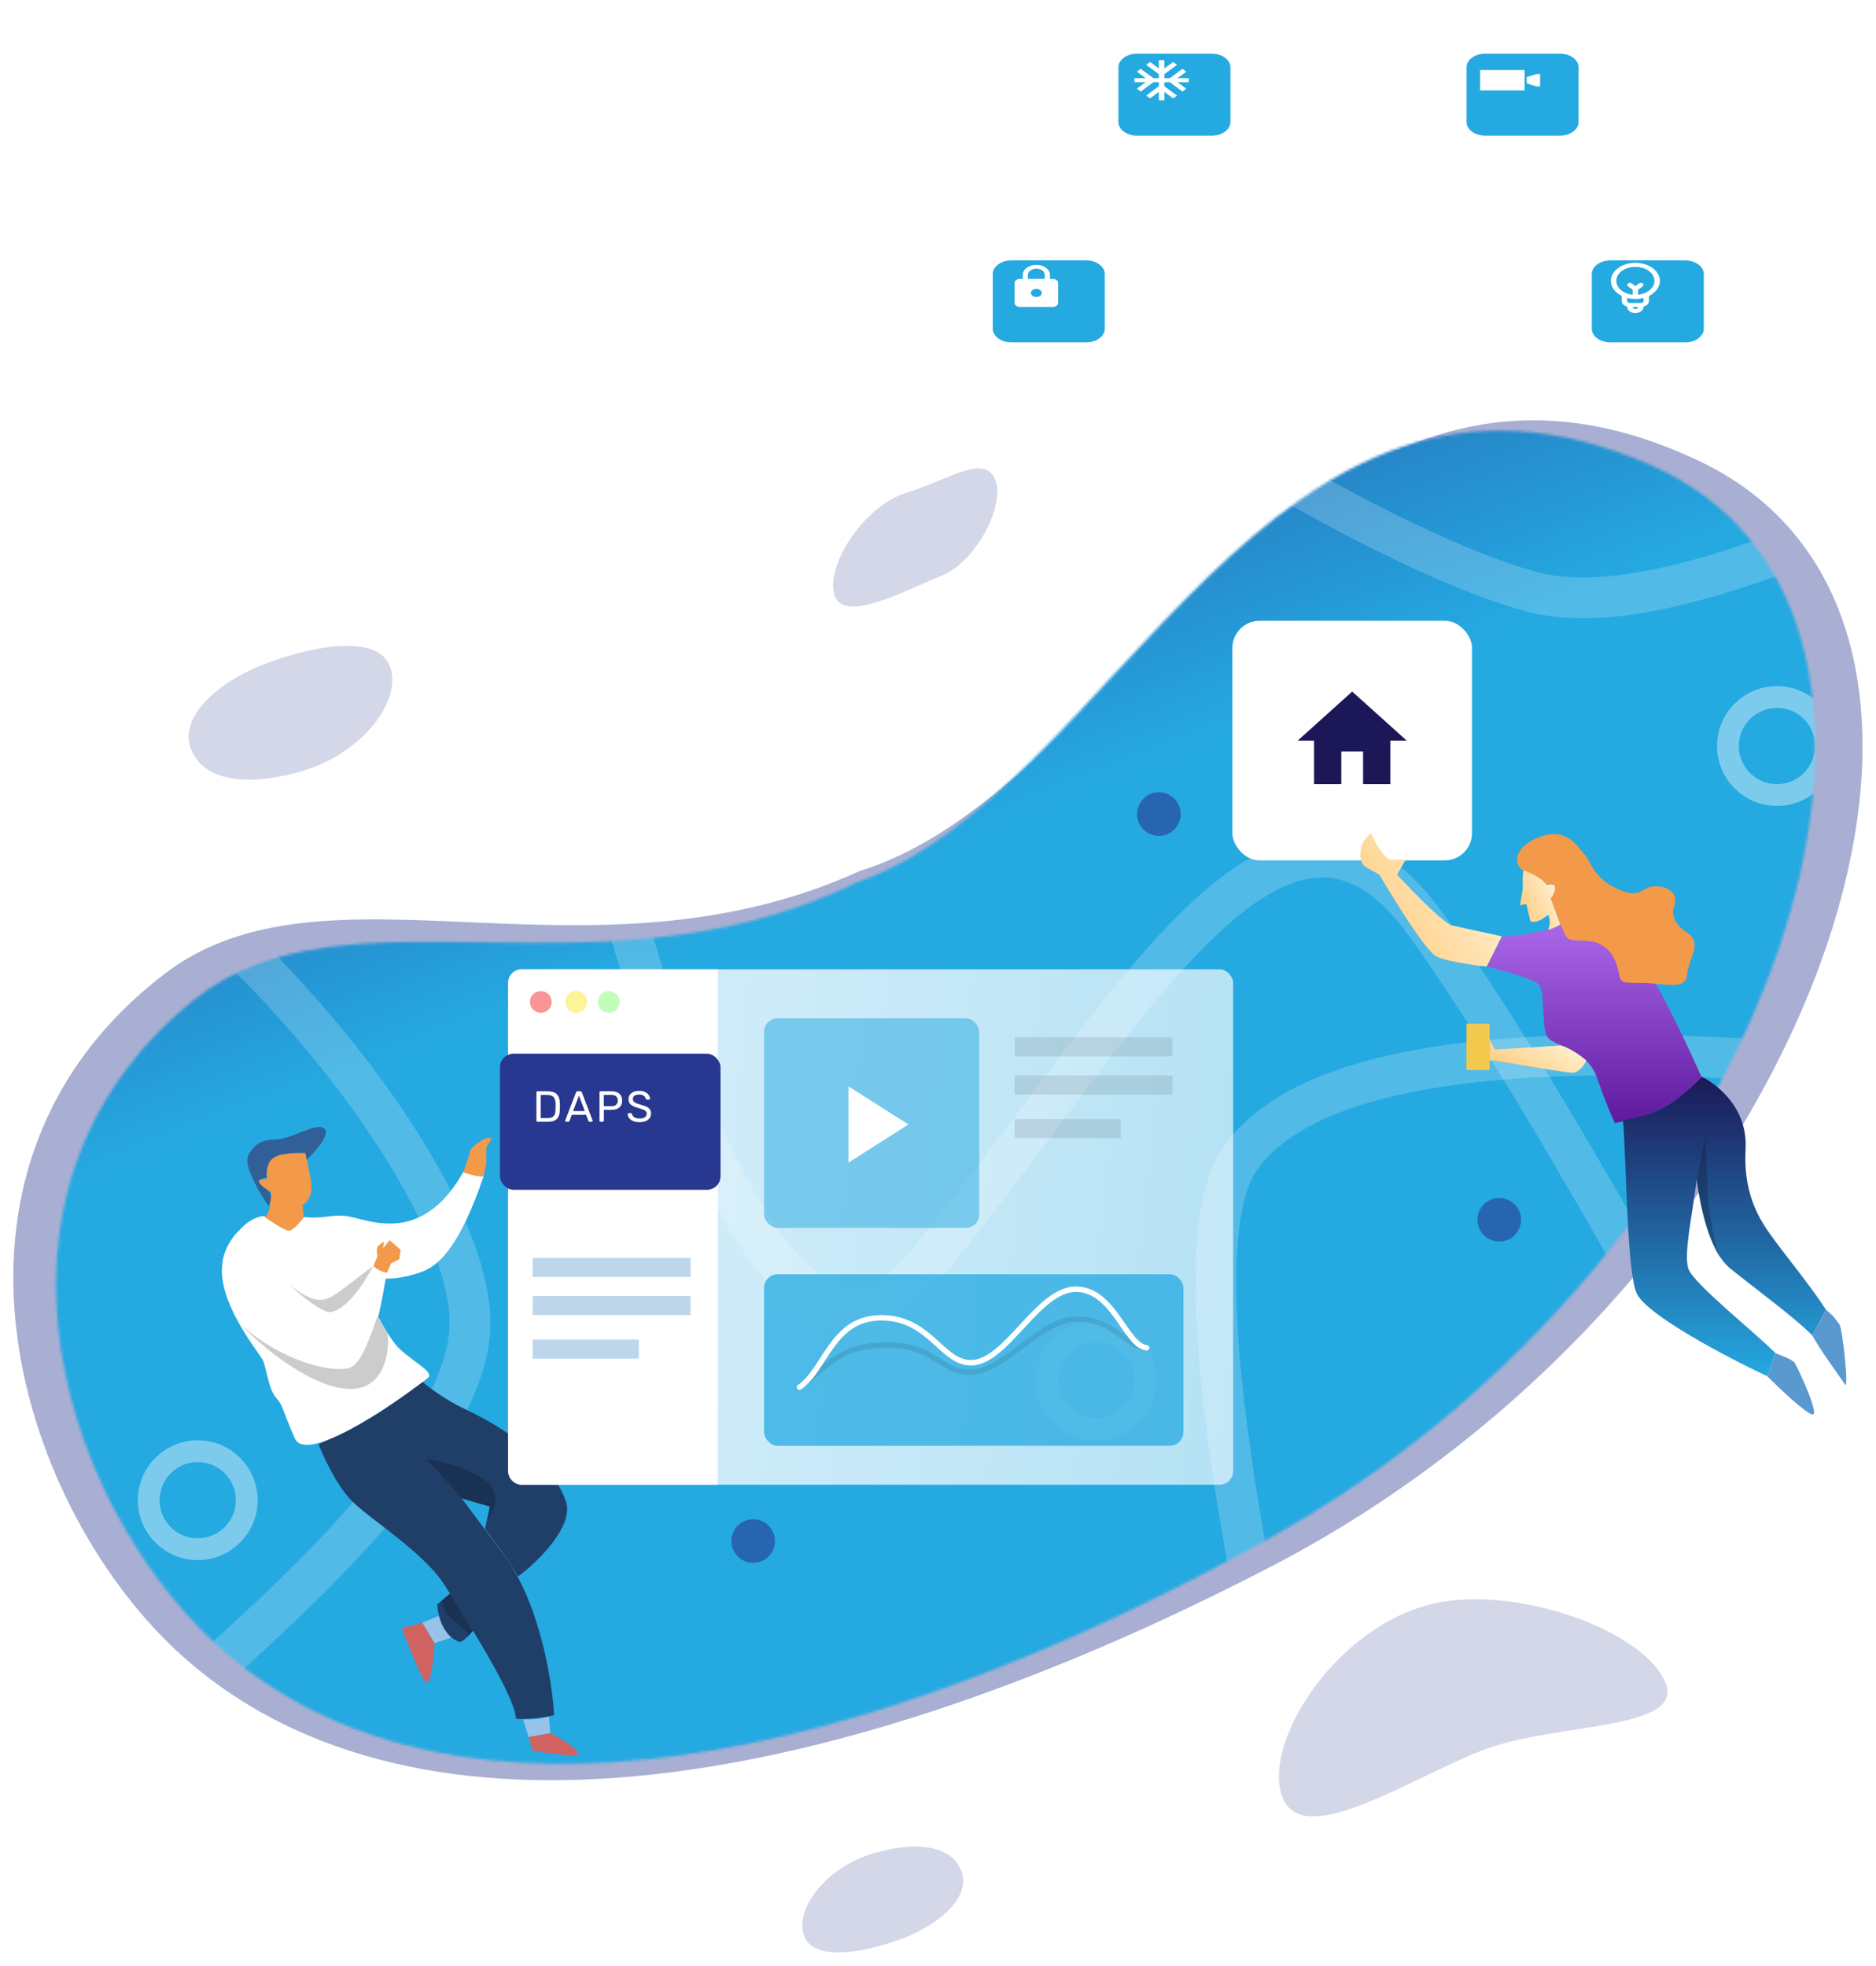 <svg width="689" height="722" viewBox="0 0 689 722" fill="none" xmlns="http://www.w3.org/2000/svg">
<g filter="url(#filter0_d)">
<path opacity="0.4" d="M624.23 165.41C479.455 96.517 415.592 284.909 315.761 315.906C216.017 361.253 119.838 308.176 60.451 353.674C-33.683 425.794 7.633 551.963 67.897 605.05C154.317 681.18 307.895 653.78 466.635 571.462C665.517 468.329 751.173 225.817 624.23 165.41Z" fill="#28378F"/>
<path opacity="0.2" d="M143.123 240.5C148.123 253 133.123 272.5 111.623 279C93.123 284.593 75.123 284 70.123 271C65.7 259.5 79.623 247 95.623 240.5C111.623 234 138.123 228 143.123 240.5Z" fill="#28378F"/>
<path opacity="0.2" d="M306.623 215C302.732 205.06 316.439 181.866 333.425 176.799C348.042 172.438 361.734 162.164 365.623 172.5C369.063 181.644 358.532 202.325 345.883 207.415C333.235 212.505 310.514 224.94 306.623 215Z" fill="#28378F"/>
<path opacity="0.2" d="M295.415 707.215C291.524 697.276 303.439 681.866 320.425 676.799C335.042 672.438 349.238 672.985 353.127 683.321C356.567 692.465 345.531 702.325 332.883 707.415C320.235 712.505 299.307 717.155 295.415 707.215Z" fill="#28378F"/>
<path opacity="0.2" d="M471.196 656.55C463.101 637.52 488.902 595.235 524.196 585.55C554.565 577.216 603.605 594.26 611.695 614.05C618.852 631.555 571.976 628.66 545.697 638.393C519.418 648.126 479.29 675.579 471.196 656.55Z" fill="#28378F"/>
<mask id="mask0" style="mask-type:alpha" maskUnits="userSpaceOnUse" x="20" y="154" width="647" height="490">
<path d="M606.585 166.944C466.013 104.869 409.665 287.479 314.764 320.024C220.317 366.339 126.741 318.084 70.987 363.416C-17.389 435.272 25.484 555.217 84.629 604.486C169.447 675.139 315.965 644.544 466.013 561.093C654.003 456.539 729.843 221.374 606.585 166.944Z" fill="#98C3E8"/>
</mask>
<g mask="url(#mask0)">
<rect x="-85.46" y="73.402" width="805.162" height="681.485" fill="url(#paint0_linear)"/>
<path d="M16.132 290.467C89.959 327.697 172.621 431.904 172.621 481.662C172.621 542.869 42.844 636.678 -16.681 689.893L491.278 722.705C473.189 641.726 427.517 461.7 455.311 421.716C491.278 369.974 636.83 382.594 718.439 392.059L740.525 161.742C700.771 178.359 611.8 226.105 563.212 213.485C518.238 201.803 431.963 151.436 395.365 119.465" stroke="white" stroke-opacity="0.2" stroke-width="15"/>
<path d="M206.064 233.677C226.257 338.844 281.154 531.637 339.206 461.469C411.772 373.76 469.193 260.179 523.46 335.269C566.873 395.34 630.73 513.843 657.233 565.585" stroke="white" stroke-opacity="0.2" stroke-width="15"/>
<path fill-rule="evenodd" clip-rule="evenodd" d="M433.623 295C433.623 299.418 430.041 303 425.623 303C421.205 303 417.623 299.418 417.623 295C417.623 290.582 421.205 287 425.623 287C430.041 287 433.623 290.582 433.623 295ZM102.623 468C107.041 468 110.623 464.418 110.623 460C110.623 455.582 107.041 452 102.623 452C98.205 452 94.623 455.582 94.623 460C94.623 464.418 98.205 468 102.623 468ZM276.623 570C281.041 570 284.623 566.418 284.623 562C284.623 557.582 281.041 554 276.623 554C272.205 554 268.623 557.582 268.623 562C268.623 566.418 272.205 570 276.623 570ZM550.623 452C555.041 452 558.623 448.418 558.623 444C558.623 439.582 555.041 436 550.623 436C546.205 436 542.623 439.582 542.623 444C542.623 448.418 546.205 452 550.623 452Z" fill="#28378F" fill-opacity="0.6"/>
<circle cx="72.623" cy="547" r="18" stroke="white" stroke-opacity="0.4" stroke-width="8"/>
<circle cx="652.623" cy="270" r="18" stroke="white" stroke-opacity="0.4" stroke-width="8"/>
<circle cx="402.623" cy="503" r="18" stroke="white" stroke-opacity="0.4" stroke-width="8"/>
</g>
<g filter="url(#filter1_d)">
<rect x="452.623" y="224" width="88" height="88" rx="10" fill="white"/>
</g>
<path d="M492.623 284V272H500.623V284H510.623V268H516.623L496.623 250L476.623 268H482.623V284H492.623Z" fill="#1C1857"/>
<g filter="url(#filter2_d)">
<path d="M440.046 10.713H412.616C408.83 10.713 405.762 12.959 405.762 15.73V35.812C405.762 38.583 408.83 40.829 412.616 40.829H440.046C443.831 40.829 446.9 38.583 446.9 35.812V15.73C446.9 12.959 443.831 10.713 440.046 10.713Z" fill="#25A9E1"/>
</g>
<path d="M436.623 24.718H432.453L435.693 22.33L434.283 21.283L429.623 24.718H427.623V23.244L432.283 19.809L430.863 18.77L427.623 21.158V18.084H425.623V21.158L422.383 18.77L420.963 19.809L425.623 23.244V24.718H423.623L418.963 21.283L417.553 22.33L420.793 24.718H416.623V26.192H420.793L417.553 28.581L418.963 29.627L423.623 26.192H425.623V27.667L420.963 31.102L422.383 32.141L425.623 29.753V32.827H427.623V29.753L430.863 32.141L432.283 31.102L427.623 27.667V26.192H429.623L434.283 29.627L435.693 28.581L432.453 26.192H436.623V24.718Z" fill="white"/>
<g filter="url(#filter3_d)">
<path d="M613.907 86.637H586.477C582.692 86.637 579.623 88.883 579.623 91.654V111.736C579.623 114.507 582.692 116.753 586.477 116.753H613.907C617.693 116.753 620.761 114.507 620.761 111.736V91.654C620.761 88.883 617.693 86.637 613.907 86.637Z" fill="#25A9E1"/>
</g>
<path d="M609.623 99.168C609.623 95.482 605.623 92.534 600.623 92.534C595.623 92.534 591.623 95.482 591.623 99.168C591.623 101.453 593.223 103.517 595.623 104.696V106.539C595.623 107.498 596.423 108.308 597.623 108.603V108.751C597.623 110.004 598.923 110.962 600.623 110.962C602.323 110.962 603.623 110.004 603.623 108.751V108.603C604.823 108.308 605.623 107.498 605.623 106.539V104.696C608.023 103.517 609.623 101.453 609.623 99.168ZM593.623 99.168C593.623 96.293 596.723 94.008 600.623 94.008C604.523 94.008 607.623 96.293 607.623 99.168C607.623 101.748 605.023 103.886 601.623 104.254V102.411L603.323 101.158C603.723 100.863 603.723 100.421 603.323 100.126C602.923 99.831 602.323 99.831 601.923 100.126L600.623 101.085L599.323 100.126C598.923 99.831 598.323 99.831 597.923 100.126C597.523 100.421 597.523 100.863 597.923 101.158L599.623 102.411V104.254C596.223 103.886 593.623 101.748 593.623 99.168ZM600.623 109.488C600.023 109.488 599.623 109.193 599.623 108.751H601.623C601.623 109.193 601.223 109.488 600.623 109.488ZM603.623 106.539C603.623 106.982 603.223 107.276 602.623 107.276H598.623C598.023 107.276 597.623 106.982 597.623 106.539V105.434C598.523 105.655 599.523 105.802 600.623 105.802C601.723 105.802 602.723 105.655 603.623 105.434V106.539Z" fill="white"/>
<g filter="url(#filter4_d)">
<path d="M393.907 86.637H366.477C362.692 86.637 359.623 88.883 359.623 91.654V111.736C359.623 114.507 362.692 116.753 366.477 116.753H393.907C397.693 116.753 400.761 114.507 400.761 111.736V91.654C400.761 88.883 397.693 86.637 393.907 86.637Z" fill="#25A9E1"/>
</g>
<path d="M386.623 98.431H385.623V96.957C385.623 94.922 383.383 93.271 380.623 93.271C377.863 93.271 375.623 94.922 375.623 96.957V98.431H374.623C373.523 98.431 372.623 99.094 372.623 99.905V107.276C372.623 108.087 373.523 108.751 374.623 108.751H386.623C387.723 108.751 388.623 108.087 388.623 107.276V99.905C388.623 99.094 387.723 98.431 386.623 98.431ZM380.623 105.065C379.523 105.065 378.623 104.402 378.623 103.591C378.623 102.78 379.523 102.117 380.623 102.117C381.723 102.117 382.623 102.78 382.623 103.591C382.623 104.402 381.723 105.065 380.623 105.065ZM383.723 98.431H377.523V96.957C377.523 95.696 378.913 94.671 380.623 94.671C382.333 94.671 383.723 95.696 383.723 96.957V98.431Z" fill="white"/>
<g filter="url(#filter5_d)">
<path d="M567.907 10.713H540.477C536.692 10.713 533.623 12.959 533.623 15.73V35.812C533.623 38.583 536.692 40.829 540.477 40.829H567.907C571.693 40.829 574.761 38.583 574.761 35.812V15.73C574.761 12.959 571.693 10.713 567.907 10.713Z" fill="#25A9E1"/>
</g>
<path d="M559.934 21.693H543.603V29.217H559.934V21.693Z" fill="white"/>
<path d="M564.336 23.191L560.731 24.307V26.635L564.336 27.752H565.643V23.191H564.336Z" fill="white"/>
<path d="M500.014 307C498.897 311.364 500.41 313.88 501.601 314.5C503.963 315.73 506.601 317.27 506.601 317.27C506.601 317.27 523.029 345.414 527.791 347.429C533.347 349.778 546.045 351 546.045 351L551.601 339.889C551.601 339.889 538.902 337.111 533.347 335.921C529.603 335.118 513.109 317.27 513.109 317.27L516.283 311.714H510.331C505.966 308.54 503.601 302 503.601 302C503.601 302 500.776 304.02 500.014 307Z" fill="url(#paint1_linear)"/>
<path d="M565.101 357.5C563.101 355.5 551.601 352.333 546.101 351L551.601 340C553.767 340 560.101 339.5 568.101 337.5C578.101 335 581.601 326 593.101 335.5C602.301 343.1 618.267 376.333 625.101 392C614.354 402.243 607.217 405.569 593.101 408.5C592.267 406.833 589.801 401.2 586.601 392C582.601 380.5 570.101 380.5 568.101 376.5C566.101 372.5 567.601 360 565.101 357.5Z" fill="url(#paint2_linear)"/>
<path d="M601.101 471C597.501 463 597.434 425 596.101 407.5C608.295 405.103 614.734 402.016 625.101 391.5C625.101 391.5 642.101 399.5 641.101 418C640.101 436.5 647.621 445.841 652.101 452C656.101 457.5 665.601 469.167 670.601 477L665.601 486.5C660.101 480.667 644.001 468.8 635.601 462C627.201 455.2 624.434 438.167 623.101 429C622.267 438.667 618.101 456.4 620.101 462C622.101 467.6 643.601 484.5 652.101 493L649.101 501.5C634.601 494.667 604.701 479 601.101 471Z" fill="url(#paint3_linear)"/>
<path d="M559.101 323.5C559.501 321.9 558.934 317.167 559.601 315.5C564.401 316.3 567.101 319.667 568.101 321C569.101 320.833 570.535 320.369 571.101 321.5C571.601 322.5 571.101 324.5 569.601 326L573.101 335.5C571.442 336.577 570.432 336.939 568.601 337.5C569.601 335 569.101 333 568.601 332C565.001 334.8 563.601 334.667 562.101 334.5L560.6 328L558.101 328.5C558.601 327.667 558.701 325.1 559.101 323.5Z" fill="url(#paint4_linear)"/>
<path d="M568.1 321C566.1 318.2 561.267 316.167 559.1 315.5C555.1 312.5 557.1 306 566.6 303C576.1 300 580.1 308 582.1 310C584.1 312 585.1 318.5 594.1 322.5C603.1 326.5 602.6 321.5 608.1 321.5C613.6 321.5 616.1 325 615.1 328C614.1 331 613.6 334.5 619.6 338.5C625.6 342.5 620.1 348 619.6 354C619.1 360 611.1 357 602.6 357C594.1 357 595.6 357 594.1 351.5C592.6 346 590.1 344 587.1 342.5C584.1 341 577.1 342 575.6 340.5C574.4 339.3 571.1 330.333 569.6 326C570.267 325 571.5 322.7 571.1 321.5C570.7 320.3 568.933 320.667 568.1 321Z" fill="#F2994A"/>
<path d="M549.101 381.5L573.101 380C575.901 380.4 580.601 383.833 582.601 385.5C581.934 387 580.001 390 577.601 390C575.201 390 557.601 387 549.101 385.5H547.101V378L549.101 381.5Z" fill="url(#paint5_linear)"/>
<path d="M547.101 389V372H538.601V389H547.101Z" fill="#F2C94C"/>
<path d="M665.601 515.5C663.201 515.1 653.434 505.833 649.101 501.5L652.101 493C654.101 493.833 658.301 495.3 659.101 496.5C660.101 498 668.601 516 665.601 515.5Z" fill="#5A98D0"/>
<path d="M677.601 504.5C676.401 502.5 669.101 492.833 665.601 486.5L670.601 477C672.934 479 673.101 479 675.601 482.5C676.763 484.127 679.101 507 677.601 504.5Z" fill="#5A98D0"/>
<path opacity="0.2" d="M626.101 414.5L623.101 429.5C623.601 435 626.601 448.5 631.601 458C625.601 439 627.601 424.833 626.101 414.5Z" fill="black"/>
<path d="M195.623 639L194.123 634L202.123 632.5C205.956 634.5 213.323 638.9 212.123 640.5C211.723 641.3 200.956 639.833 195.623 639Z" fill="#D06262"/>
<path d="M155.123 592L159.623 599.5C159.29 604.667 158.223 614.8 156.623 614C155.023 613.2 149.956 600.333 147.623 594L155.123 592Z" fill="#D06262"/>
<path d="M128.952 546.993C123.622 541.458 118.779 531.024 117.024 526.5C122.152 524.019 133.548 518.352 138.108 515.522C142.668 512.693 151.316 506.274 155.07 503.418C157.26 505.392 163.633 510.262 171.604 513.948C192.075 523.613 203.768 536.095 207.808 547.272C211.041 556.213 197.798 569.449 190.274 574.994C185.915 567.586 183.292 564.59 178.124 557.534L179.88 549.338L169.556 546.271C171.082 548.307 176.084 555.01 183.881 565.54C197.951 583.125 202.823 613.172 203.501 625.997C200.876 626.573 194.413 627.636 189.56 627.279C188.987 621.05 181.182 607.211 173.729 594.959C172.213 596.773 170.112 598.942 168.888 599.054C162.693 597.214 160.774 589.089 160.589 585.256L165.271 581.335C164.629 580.31 164.029 579.349 163.479 578.463C155.816 566.113 135.613 553.912 128.952 546.993Z" fill="#1F3F68"/>
<path d="M156.97 502.239C142.436 513.451 112.351 533.557 108.285 524.291C103.203 512.708 104.199 512.616 101.389 509.36C98.579 506.103 97.892 498.635 96.621 495.739C95.983 494.284 90.834 487.917 86.718 480.08C86.718 480.08 86.595 479.853 86.386 479.439C83.464 473.737 81.156 467.32 81.536 461.477C81.826 452.914 88.339 447.391 88.339 447.391C92.221 443.253 95.862 442.558 97.123 442.669L97.146 442.685C100.181 444.749 104.668 447.8 106.257 447.654C107.851 447.508 110.123 444.5 111.623 443C119.229 443.807 121.552 441.859 127.497 442.669C134.828 443.669 154.623 454 170.123 426.5C171.663 426.86 175.134 428.229 177.623 428C169.123 453 161.623 460.781 154.623 463.231C149.251 465.112 145.018 465.636 141.675 465.602C141.061 468.863 140.246 474.224 138.887 479.691C141.681 484.807 144.635 489.505 146.955 491.612C152.981 497.083 159.786 500.102 156.97 502.239Z" fill="white"/>
<path d="M156.685 531.89L170.1 546.723L179.881 549.338L179.297 553.911C181.542 551.027 184.42 544.101 177.969 539.472C171.518 534.844 161.092 532.489 156.685 531.89Z" fill="black" fill-opacity="0.2"/>
<path d="M165.248 581.313L173.547 595.111L172.19 596.742C170.965 594.344 167.749 592.129 165.031 589.869C162.856 588.061 162.4 584.922 162.444 583.579L165.248 581.313Z" fill="black" fill-opacity="0.2"/>
<path d="M126.69 506.028C112.493 504.522 95.227 489.675 88.369 482.439C104.227 496.546 122.655 500.374 128.493 498.331C133.163 496.696 136.743 484.527 138.624 479.5L142.422 486.003C143.094 493.306 140.888 507.534 126.69 506.028Z" fill="black" fill-opacity="0.2"/>
<path d="M121.59 477.877C118.443 478.452 110.297 471.551 106.642 468.206C120.097 478.014 120.124 473 137.124 461C136.385 462.072 129.124 476.5 121.59 477.877Z" fill="black" fill-opacity="0.2"/>
<path d="M142.123 463.5C140.41 463.156 138.919 462.576 137.123 461L138.623 457.5C138.456 456.667 138.223 454.8 138.623 454C139.023 453.2 140.623 452.333 141.123 452L140.623 454.5L143.123 451.5L147.123 455L146.623 458.5L143.623 460L142.123 463.5Z" fill="#F2994A"/>
<path d="M178.623 423L177.623 428C176.023 428.4 171.79 427.167 170.123 426.5C170.623 425 172.223 421 172.623 419C173.023 417 176.79 414.833 178.623 414H180.623L178.623 417.5V423Z" fill="#F2994A"/>
<path d="M94.623 432.5C95.423 434.1 97.623 437.5 98.623 439C99.29 437.667 100.223 434.7 98.623 433.5C97.023 432.3 95.623 430.333 95.123 429.5C95.623 429.167 96.923 428.5 98.123 428.5C97.323 422.5 101.456 420.333 103.623 420L112.123 419.5L112.623 422C115.789 419 121.523 412.5 119.123 410.5C116.123 408 107.123 414.5 101.123 414.5C95.123 414.5 92.623 417.5 91.123 420.5C89.623 423.5 93.623 430.5 94.623 432.5Z" fill="#316099"/>
<path d="M106.123 448C104.523 448 99.956 444.833 97.123 443C98.456 442.333 99.123 439.8 99.123 439C99.123 438 100.123 434 99.123 433.5C98.123 433 95.123 431 95.123 430C95.123 429.2 97.123 429 98.123 429C97.79 427.333 97.723 423.5 100.123 421.5C102.523 419.5 109.123 419.333 112.123 419.5C112.29 420.167 112.923 423 114.123 429C115.323 435 112.623 437.833 111.123 438.5L111.623 443C110.456 444.5 107.723 448 106.123 448Z" fill="#F2994A"/>
<path d="M202.123 632.5L201.623 626.5C198.092 627.446 195.994 627.613 192.123 627.5L194.123 634L202.123 632.5Z" fill="#98C3E8"/>
<path d="M159.623 599.5L165.623 597.5C162.945 594.423 162.044 592.668 161.123 589.5L155.123 592L159.623 599.5Z" fill="#98C3E8"/>
<rect opacity="0.8" x="186.623" y="352" width="266.284" height="189.301" rx="5" fill="url(#paint6_linear)"/>
<path d="M186.623 357C186.623 354.239 188.862 352 191.623 352H263.606V541.301H191.623C188.862 541.301 186.623 539.063 186.623 536.301V357Z" fill="white"/>
<circle cx="198.623" cy="364" r="4" fill="#FA9595"/>
<circle cx="211.623" cy="364" r="4" fill="#FDF397"/>
<circle cx="223.623" cy="364" r="4" fill="#C1FEBB"/>
<path opacity="0.4" fill-rule="evenodd" clip-rule="evenodd" d="M195.623 458H253.623V465H195.623V458ZM195.623 472H253.623V479H195.623V472ZM234.623 488H195.623V495H234.623V488Z" fill="#5A98D0"/>
<path opacity="0.1" fill-rule="evenodd" clip-rule="evenodd" d="M372.623 377H430.623V384H372.623V377ZM372.623 391H430.623V398H372.623V391ZM411.623 407H372.623V414H411.623V407Z" fill="black"/>
<g filter="url(#filter6_d)">
<rect x="178.623" y="378" width="81" height="50" rx="5" fill="#28378F"/>
</g>
<path d="M197.383 408C197.276 408 197.186 407.968 197.111 407.904C197.047 407.829 197.015 407.739 197.015 407.632V397.184C197.015 397.067 197.047 396.976 197.111 396.912C197.186 396.837 197.276 396.8 197.383 396.8H201.015C202.626 396.8 203.788 397.163 204.503 397.888C205.218 398.603 205.591 399.685 205.623 401.136C205.634 401.445 205.639 401.861 205.639 402.384C205.639 402.907 205.634 403.328 205.623 403.648C205.591 404.661 205.42 405.488 205.111 406.128C204.812 406.757 204.338 407.227 203.687 407.536C203.036 407.845 202.172 408 201.095 408H197.383ZM201.015 406.64C201.751 406.64 202.332 406.539 202.759 406.336C203.196 406.133 203.511 405.813 203.703 405.376C203.906 404.928 204.018 404.331 204.039 403.584C204.06 402.944 204.071 402.544 204.071 402.384C204.071 402.213 204.06 401.819 204.039 401.2C204.018 400.144 203.767 399.376 203.287 398.896C202.807 398.405 202.023 398.16 200.935 398.16H198.583V406.64H201.015ZM207.907 408C207.821 408 207.747 407.968 207.683 407.904C207.619 407.84 207.587 407.765 207.587 407.68C207.587 407.595 207.592 407.536 207.603 407.504L211.571 397.152C211.656 396.917 211.827 396.8 212.083 396.8H213.171C213.427 396.8 213.597 396.917 213.683 397.152L217.635 407.504L217.667 407.68C217.667 407.765 217.635 407.84 217.571 407.904C217.507 407.968 217.432 408 217.347 408H216.531C216.413 408 216.323 407.973 216.259 407.92C216.195 407.856 216.152 407.792 216.131 407.728L215.251 405.456H210.003L209.123 407.728C209.101 407.792 209.053 407.856 208.979 407.92C208.915 407.973 208.829 408 208.723 408H207.907ZM214.787 404.08L212.627 398.4L210.467 404.08H214.787ZM220.546 408C220.439 408 220.348 407.968 220.274 407.904C220.21 407.829 220.178 407.739 220.178 407.632V397.184C220.178 397.067 220.21 396.976 220.274 396.912C220.348 396.837 220.439 396.8 220.546 396.8H224.61C225.815 396.8 226.764 397.093 227.458 397.68C228.151 398.267 228.498 399.115 228.498 400.224C228.498 401.333 228.151 402.181 227.458 402.768C226.775 403.344 225.826 403.632 224.61 403.632H221.778V407.632C221.778 407.739 221.74 407.829 221.666 407.904C221.591 407.968 221.5 408 221.394 408H220.546ZM224.53 402.288C225.308 402.288 225.895 402.112 226.29 401.76C226.695 401.408 226.898 400.896 226.898 400.224C226.898 399.552 226.7 399.04 226.306 398.688C225.911 398.325 225.319 398.144 224.53 398.144H221.762V402.288H224.53ZM234.843 408.16C233.958 408.16 233.19 408.021 232.539 407.744C231.899 407.467 231.409 407.104 231.067 406.656C230.726 406.197 230.545 405.707 230.523 405.184C230.523 405.099 230.555 405.024 230.619 404.96C230.694 404.885 230.779 404.848 230.875 404.848H231.691C231.894 404.848 232.033 404.955 232.107 405.168C232.203 405.616 232.475 406 232.923 406.32C233.382 406.64 234.022 406.8 234.843 406.8C235.729 406.8 236.395 406.645 236.843 406.336C237.291 406.016 237.515 405.573 237.515 405.008C237.515 404.645 237.403 404.352 237.179 404.128C236.966 403.904 236.646 403.707 236.219 403.536C235.793 403.365 235.153 403.152 234.299 402.896C233.467 402.661 232.806 402.411 232.315 402.144C231.825 401.877 231.457 401.547 231.211 401.152C230.966 400.757 230.843 400.261 230.843 399.664C230.843 399.088 230.998 398.571 231.307 398.112C231.627 397.653 232.081 397.296 232.667 397.04C233.254 396.773 233.953 396.64 234.763 396.64C235.595 396.64 236.31 396.789 236.907 397.088C237.505 397.376 237.958 397.744 238.267 398.192C238.577 398.64 238.742 399.088 238.763 399.536C238.763 399.621 238.731 399.696 238.667 399.76C238.614 399.824 238.534 399.856 238.427 399.856H237.579C237.355 399.856 237.217 399.755 237.163 399.552C237.099 399.104 236.849 398.736 236.411 398.448C235.974 398.149 235.425 398 234.763 398C234.038 398 233.467 398.139 233.051 398.416C232.635 398.693 232.427 399.104 232.427 399.648C232.427 400.011 232.523 400.309 232.715 400.544C232.918 400.779 233.222 400.987 233.627 401.168C234.033 401.339 234.625 401.536 235.403 401.76C236.31 402.005 237.025 402.261 237.547 402.528C238.07 402.784 238.459 403.109 238.715 403.504C238.971 403.888 239.099 404.379 239.099 404.976C239.099 405.968 238.715 406.747 237.947 407.312C237.179 407.877 236.145 408.16 234.843 408.16Z" fill="white"/>
<rect x="280.623" y="370" width="79" height="77" rx="5" fill="#25A9E1" fill-opacity="0.5"/>
<g clip-path="url(#clip0)">
<path d="M311.623 395V423L333.623 409L311.623 395Z" fill="white"/>
</g>
<g filter="url(#filter7_d)">
<rect x="280.623" y="460" width="154" height="63" rx="5" fill="#25A9E1" fill-opacity="0.75"/>
</g>
<path d="M294.123 505C303.623 498.5 307.623 490 325.623 490C343.623 490 345.203 500 356.123 500C369.123 500 381.623 480.5 395.623 480.5C409.623 480.5 413.123 490.5 420.623 491" stroke="black" stroke-opacity="0.1" stroke-width="2" stroke-linecap="round" stroke-linejoin="round"/>
<path d="M293.623 505.5C303.123 499 305.623 480 323.623 480C341.623 480 345.703 496.5 356.623 496.5C369.623 496.5 381.123 469.5 395.123 469.5C409.123 469.5 413.623 490.5 421.123 491" stroke="white" stroke-width="2" stroke-linecap="round" stroke-linejoin="round"/>
</g>
<defs>
<filter id="filter0_d" x="0.884" y="10.713" width="687.162" height="710.357" filterUnits="userSpaceOnUse" color-interpolation-filters="sRGB">
<feFlood flood-opacity="0" result="BackgroundImageFix"/>
<feColorMatrix in="SourceAlpha" type="matrix" values="0 0 0 0 0 0 0 0 0 0 0 0 0 0 0 0 0 0 127 0" result="hardAlpha"/>
<feOffset dy="4"/>
<feGaussianBlur stdDeviation="2"/>
<feComposite in2="hardAlpha" operator="out"/>
<feColorMatrix type="matrix" values="0 0 0 0 0 0 0 0 0 0 0 0 0 0 0 0 0 0 0.25 0"/>
<feBlend mode="normal" in2="BackgroundImageFix" result="effect1_dropShadow"/>
<feBlend mode="normal" in="SourceGraphic" in2="effect1_dropShadow" result="shape"/>
</filter>
<filter id="filter1_d" x="402.623" y="174" width="188" height="188" filterUnits="userSpaceOnUse" color-interpolation-filters="sRGB">
<feFlood flood-opacity="0" result="BackgroundImageFix"/>
<feColorMatrix in="SourceAlpha" type="matrix" values="0 0 0 0 0 0 0 0 0 0 0 0 0 0 0 0 0 0 127 0" result="hardAlpha"/>
<feOffset/>
<feGaussianBlur stdDeviation="25"/>
<feColorMatrix type="matrix" values="0 0 0 0 0.063 0 0 0 0 0.439 0 0 0 0 0.694 0 0 0 0.25 0"/>
<feBlend mode="normal" in2="BackgroundImageFix" result="effect1_dropShadow"/>
<feBlend mode="normal" in="SourceGraphic" in2="effect1_dropShadow" result="shape"/>
</filter>
<filter id="filter2_d" x="395.762" y="0.713" width="71.138" height="60.116" filterUnits="userSpaceOnUse" color-interpolation-filters="sRGB">
<feFlood flood-opacity="0" result="BackgroundImageFix"/>
<feColorMatrix in="SourceAlpha" type="matrix" values="0 0 0 0 0 0 0 0 0 0 0 0 0 0 0 0 0 0 127 0" result="hardAlpha"/>
<feOffset dx="5" dy="5"/>
<feGaussianBlur stdDeviation="7.5"/>
<feColorMatrix type="matrix" values="0 0 0 0 0 0 0 0 0 0 0 0 0 0 0 0 0 0 0.15 0"/>
<feBlend mode="normal" in2="BackgroundImageFix" result="effect1_dropShadow"/>
<feBlend mode="normal" in="SourceGraphic" in2="effect1_dropShadow" result="shape"/>
</filter>
<filter id="filter3_d" x="569.623" y="76.637" width="71.138" height="60.116" filterUnits="userSpaceOnUse" color-interpolation-filters="sRGB">
<feFlood flood-opacity="0" result="BackgroundImageFix"/>
<feColorMatrix in="SourceAlpha" type="matrix" values="0 0 0 0 0 0 0 0 0 0 0 0 0 0 0 0 0 0 127 0" result="hardAlpha"/>
<feOffset dx="5" dy="5"/>
<feGaussianBlur stdDeviation="7.5"/>
<feColorMatrix type="matrix" values="0 0 0 0 0 0 0 0 0 0 0 0 0 0 0 0 0 0 0.15 0"/>
<feBlend mode="normal" in2="BackgroundImageFix" result="effect1_dropShadow"/>
<feBlend mode="normal" in="SourceGraphic" in2="effect1_dropShadow" result="shape"/>
</filter>
<filter id="filter4_d" x="349.623" y="76.637" width="71.138" height="60.116" filterUnits="userSpaceOnUse" color-interpolation-filters="sRGB">
<feFlood flood-opacity="0" result="BackgroundImageFix"/>
<feColorMatrix in="SourceAlpha" type="matrix" values="0 0 0 0 0 0 0 0 0 0 0 0 0 0 0 0 0 0 127 0" result="hardAlpha"/>
<feOffset dx="5" dy="5"/>
<feGaussianBlur stdDeviation="7.5"/>
<feColorMatrix type="matrix" values="0 0 0 0 0 0 0 0 0 0 0 0 0 0 0 0 0 0 0.15 0"/>
<feBlend mode="normal" in2="BackgroundImageFix" result="effect1_dropShadow"/>
<feBlend mode="normal" in="SourceGraphic" in2="effect1_dropShadow" result="shape"/>
</filter>
<filter id="filter5_d" x="523.623" y="0.713" width="71.138" height="60.116" filterUnits="userSpaceOnUse" color-interpolation-filters="sRGB">
<feFlood flood-opacity="0" result="BackgroundImageFix"/>
<feColorMatrix in="SourceAlpha" type="matrix" values="0 0 0 0 0 0 0 0 0 0 0 0 0 0 0 0 0 0 127 0" result="hardAlpha"/>
<feOffset dx="5" dy="5"/>
<feGaussianBlur stdDeviation="7.5"/>
<feColorMatrix type="matrix" values="0 0 0 0 0 0 0 0 0 0 0 0 0 0 0 0 0 0 0.15 0"/>
<feBlend mode="normal" in2="BackgroundImageFix" result="effect1_dropShadow"/>
<feBlend mode="normal" in="SourceGraphic" in2="effect1_dropShadow" result="shape"/>
</filter>
<filter id="filter6_d" x="173.623" y="373" width="101" height="70" filterUnits="userSpaceOnUse" color-interpolation-filters="sRGB">
<feFlood flood-opacity="0" result="BackgroundImageFix"/>
<feColorMatrix in="SourceAlpha" type="matrix" values="0 0 0 0 0 0 0 0 0 0 0 0 0 0 0 0 0 0 127 0" result="hardAlpha"/>
<feOffset dx="5" dy="5"/>
<feGaussianBlur stdDeviation="5"/>
<feColorMatrix type="matrix" values="0 0 0 0 0.063 0 0 0 0 0.439 0 0 0 0 0.694 0 0 0 0.2 0"/>
<feBlend mode="normal" in2="BackgroundImageFix" result="effect1_dropShadow"/>
<feBlend mode="normal" in="SourceGraphic" in2="effect1_dropShadow" result="shape"/>
</filter>
<filter id="filter7_d" x="270.623" y="454" width="174" height="83" filterUnits="userSpaceOnUse" color-interpolation-filters="sRGB">
<feFlood flood-opacity="0" result="BackgroundImageFix"/>
<feColorMatrix in="SourceAlpha" type="matrix" values="0 0 0 0 0 0 0 0 0 0 0 0 0 0 0 0 0 0 127 0" result="hardAlpha"/>
<feOffset dy="4"/>
<feGaussianBlur stdDeviation="5"/>
<feColorMatrix type="matrix" values="0 0 0 0 0.435 0 0 0 0 0.812 0 0 0 0 0.592 0 0 0 0.2 0"/>
<feBlend mode="normal" in2="BackgroundImageFix" result="effect1_dropShadow"/>
<feBlend mode="normal" in="SourceGraphic" in2="effect1_dropShadow" result="shape"/>
</filter>
<linearGradient id="paint0_linear" x1="375.239" y1="27.681" x2="465.738" y2="259.435" gradientUnits="userSpaceOnUse">
<stop stop-color="#28378F"/>
<stop offset="1" stop-color="#25A9E1"/>
</linearGradient>
<linearGradient id="paint1_linear" x1="559.358" y1="314.576" x2="507.587" y2="348.395" gradientUnits="userSpaceOnUse">
<stop stop-color="#FFF8E1"/>
<stop offset="1" stop-color="#FFCC80"/>
</linearGradient>
<linearGradient id="paint2_linear" x1="585.601" y1="331.241" x2="585.601" y2="408.5" gradientUnits="userSpaceOnUse">
<stop stop-color="#AF6CED"/>
<stop offset="1" stop-color="#5E199D"/>
</linearGradient>
<linearGradient id="paint3_linear" x1="633.351" y1="391.5" x2="633.351" y2="501.5" gradientUnits="userSpaceOnUse">
<stop stop-color="#1C1857"/>
<stop offset="1" stop-color="#25A9E1"/>
</linearGradient>
<linearGradient id="paint4_linear" x1="575.339" y1="321.146" x2="557.218" y2="328.755" gradientUnits="userSpaceOnUse">
<stop stop-color="#FFF8E1"/>
<stop offset="1" stop-color="#FFCC80"/>
</linearGradient>
<linearGradient id="paint5_linear" x1="587.899" y1="381.08" x2="576.219" y2="402.359" gradientUnits="userSpaceOnUse">
<stop stop-color="#FFF8E1"/>
<stop offset="1" stop-color="#FFCC80"/>
</linearGradient>
<linearGradient id="paint6_linear" x1="193.016" y1="421.155" x2="498.516" y2="454.655" gradientUnits="userSpaceOnUse">
<stop offset="0.127" stop-color="white"/>
<stop offset="0.972" stop-color="white" stop-opacity="0.8"/>
</linearGradient>
<clipPath id="clip0">
<rect width="48" height="48" fill="white" transform="translate(295.623 385)"/>
</clipPath>
</defs>
</svg>
